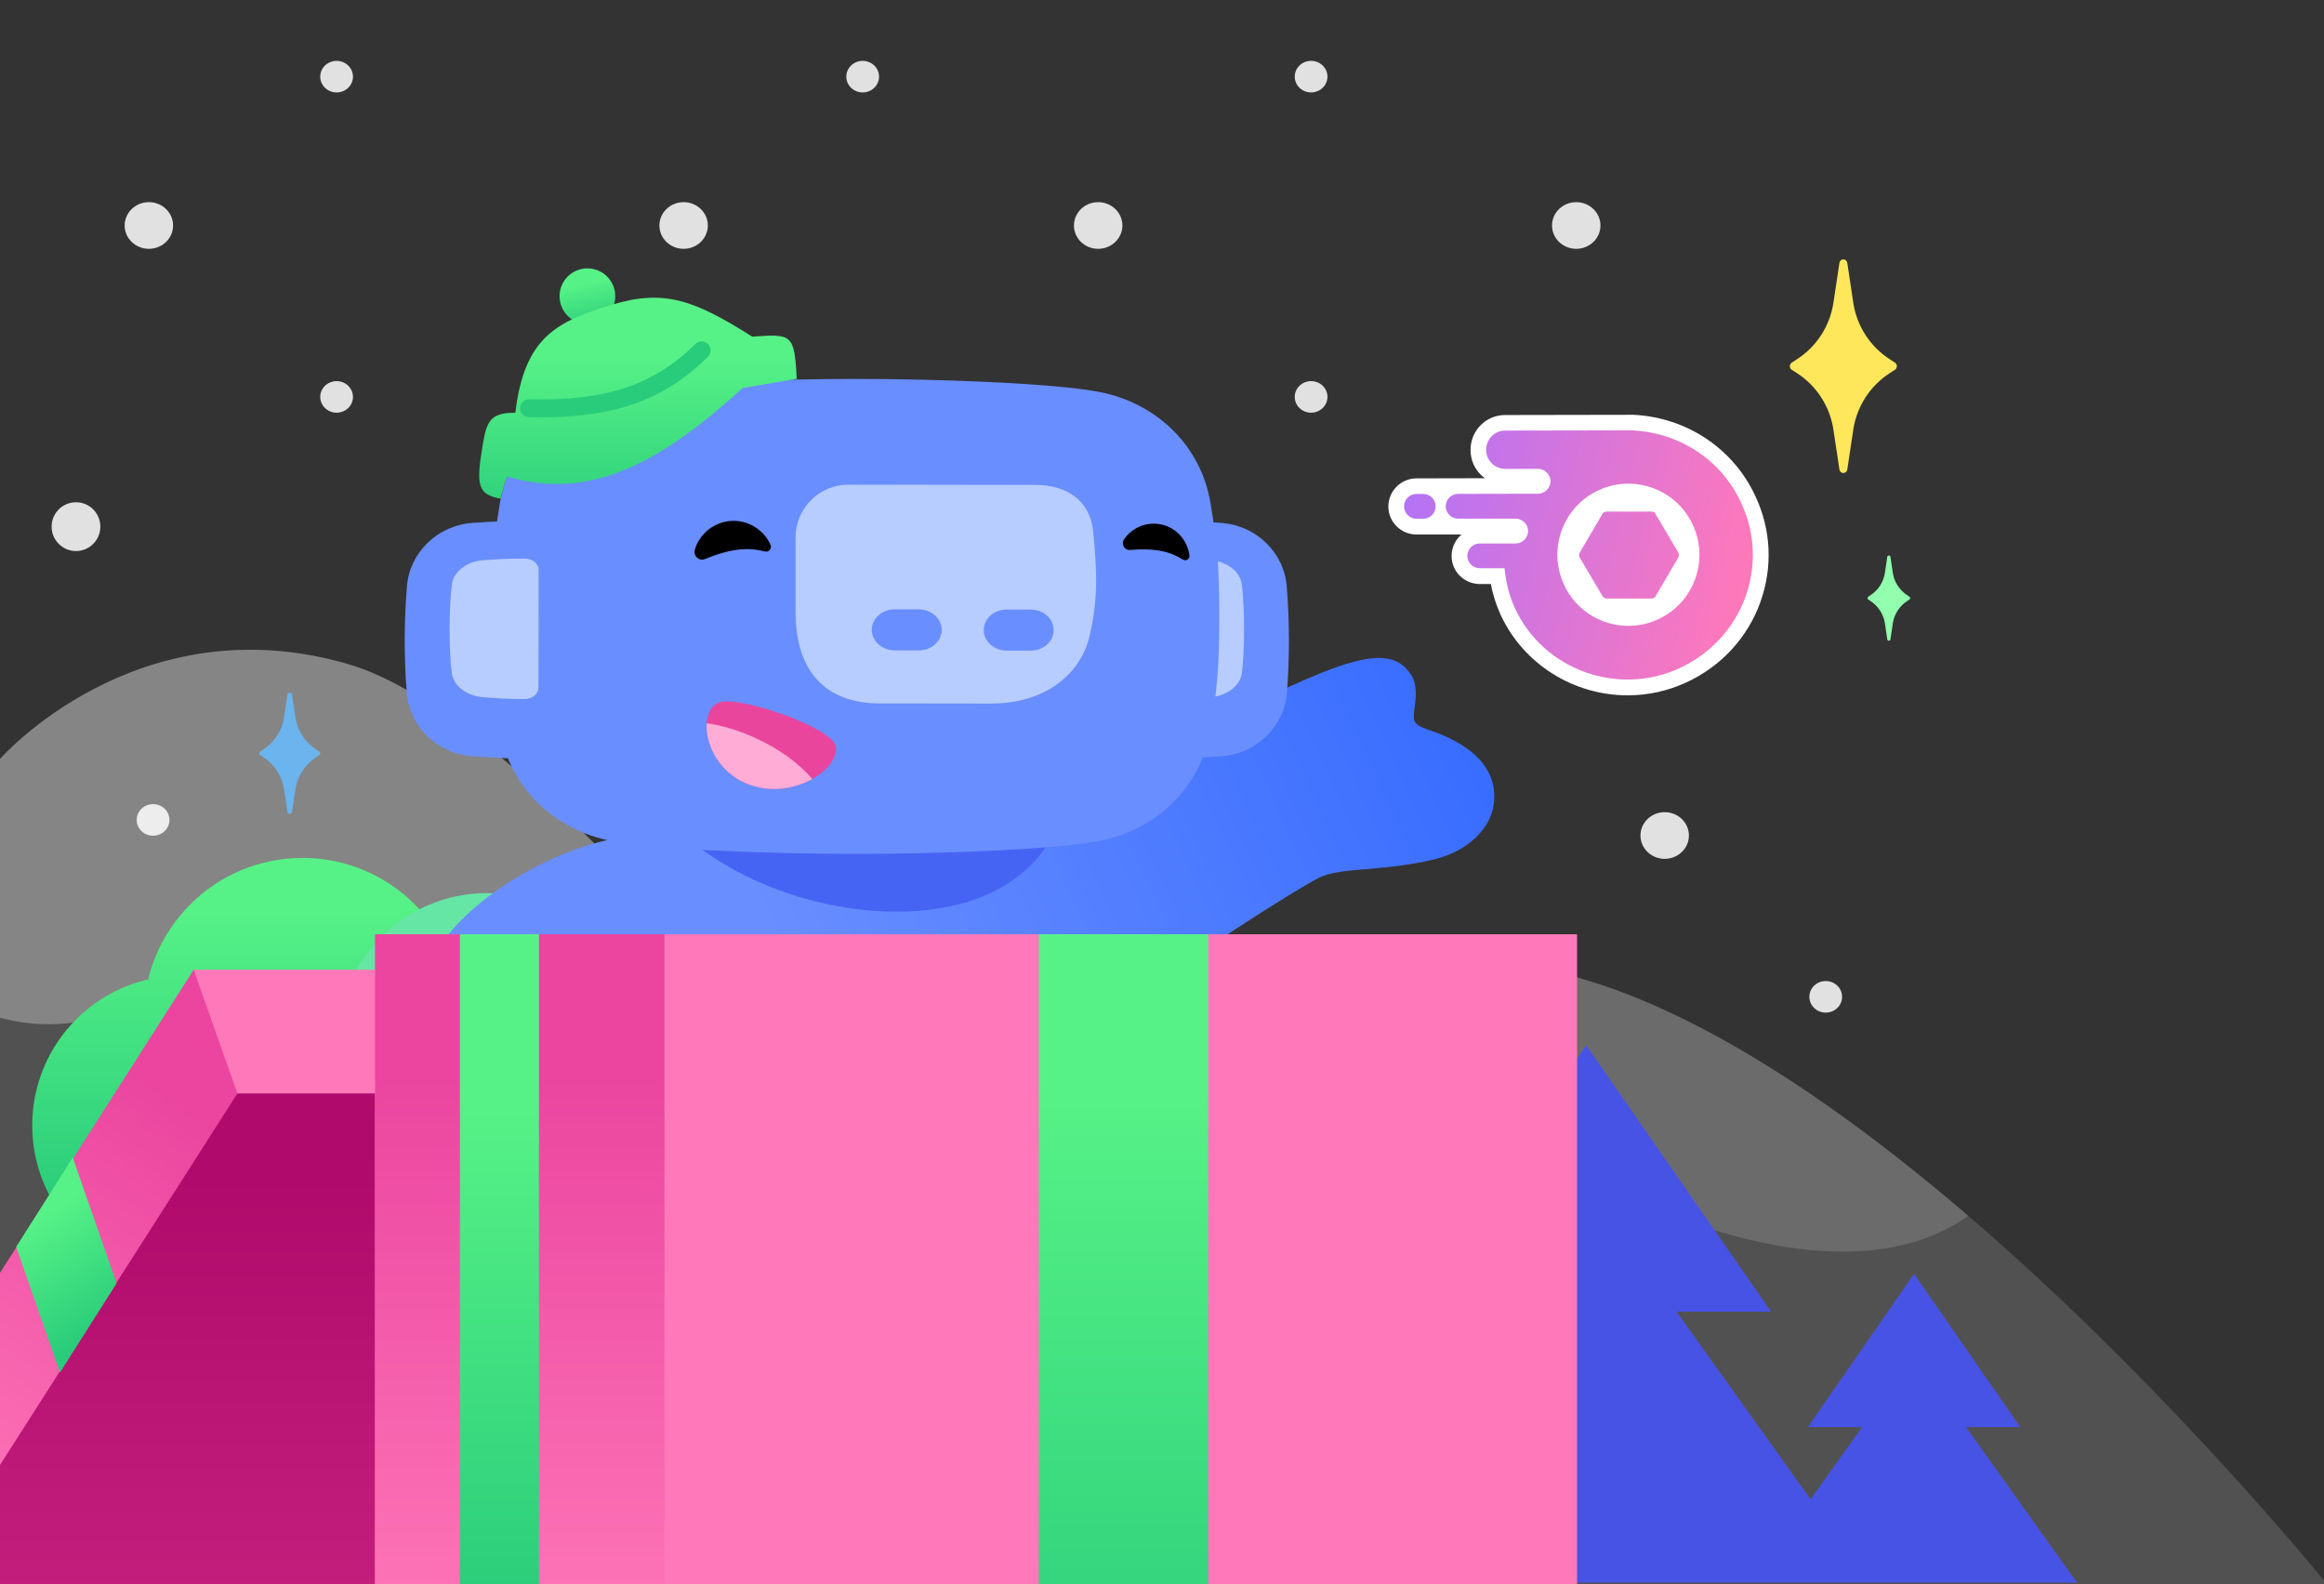 <svg width="289" height="197" viewBox="0 0 289 197" fill="none" xmlns="http://www.w3.org/2000/svg">
<rect x="0" y="0" width="289" height="197" fill="#333333" stroke="none"/>
<g clip-path="url(#clip0_626_243941)">
<path d="M218.899 74.919C217.285 79.351 214.001 82.892 209.647 84.892C207.367 85.934 204.946 86.46 202.441 86.47C195.61 86.479 189.38 82.525 186.583 76.393C186.049 75.219 185.645 73.942 185.392 72.627H184.012C182.089 72.627 180.512 71.069 180.512 69.143C180.512 68.073 180.991 67.106 181.751 66.467H176.149C174.226 66.476 172.649 64.918 172.649 62.992C172.649 61.067 174.207 59.49 176.14 59.49L184.66 59.471C184.5 59.358 184.341 59.227 184.191 59.086C183.337 58.269 182.868 57.161 182.868 55.959C182.868 54.822 183.29 53.752 184.069 52.935C184.885 52.08 185.992 51.611 187.193 51.611L203.032 51.583C203.032 51.583 203.098 51.583 203.126 51.583C209.731 51.902 215.53 55.761 218.27 61.659C220.259 65.847 220.475 70.561 218.889 74.928L218.899 74.919Z" fill="white"/>
<path d="M176.993 64.514H176.149C175.304 64.514 174.61 63.819 174.601 62.974C174.591 62.128 175.295 61.434 176.14 61.424H176.984C177.828 61.424 178.523 62.119 178.532 62.964C178.542 63.809 177.838 64.504 176.993 64.514ZM208.84 83.108C201.136 86.629 191.884 83.286 188.366 75.576C187.662 74.036 187.249 72.355 187.099 70.665H184.012C183.167 70.665 182.473 69.97 182.464 69.134C182.464 68.298 183.158 67.594 184.003 67.585H188.488C189.323 67.585 190.017 66.88 190.027 66.035C190.027 65.19 189.313 64.495 188.478 64.495H181.328C180.484 64.514 179.79 63.809 179.78 62.964C179.78 62.119 180.475 61.424 181.319 61.415L191.274 61.396C192.11 61.396 192.804 60.692 192.813 59.846C192.813 59.123 192.288 58.504 191.603 58.344C191.5 58.316 191.387 58.306 191.265 58.306H187.202C185.935 58.306 184.819 57.339 184.81 55.931C184.81 54.672 185.795 53.545 187.183 53.545L203.022 53.517C208.633 53.789 213.963 57.001 216.496 62.476C220.156 70.186 216.806 79.445 208.821 83.108H208.84ZM210.519 65.284C208.474 60.851 203.229 58.917 198.8 60.964C194.371 63.002 192.438 68.251 194.484 72.693C196.52 77.126 201.765 79.06 206.203 77.013C210.622 74.975 212.565 69.726 210.519 65.284ZM205.302 63.622H199.832C199.691 63.631 199.41 63.631 199.269 63.913L196.473 68.683C196.332 68.965 196.332 69.106 196.473 69.388L199.288 74.149C199.428 74.29 199.569 74.43 199.851 74.43H205.321C205.462 74.421 205.743 74.421 205.884 74.139L208.68 69.369C208.821 69.087 208.821 68.946 208.68 68.665L205.865 63.903C205.724 63.622 205.593 63.622 205.302 63.622Z" fill="url(#paint0_linear_626_243941)"/>
<path d="M235.019 44.69C232.551 43.103 230.891 40.52 230.459 37.618L229.718 32.679C229.68 32.434 229.474 32.256 229.23 32.256C228.986 32.256 228.779 32.434 228.742 32.679L228.001 37.618C227.569 40.52 225.908 43.103 223.44 44.69L222.802 45.103C222.662 45.197 222.577 45.356 222.577 45.525V45.554C222.577 45.723 222.662 45.882 222.802 45.976L223.44 46.389C225.908 47.976 227.569 50.559 228.001 53.461L228.742 58.4C228.779 58.644 228.986 58.823 229.23 58.823C229.474 58.823 229.68 58.644 229.718 58.4L230.459 53.461C230.891 50.559 232.551 47.976 235.019 46.389L235.657 45.976C235.798 45.882 235.882 45.723 235.882 45.554V45.525C235.882 45.356 235.798 45.197 235.657 45.103L235.019 44.69Z" fill="#FFE75C"/>
<path d="M237.196 74.036C236.211 73.397 235.545 72.374 235.376 71.219L235.085 69.247C235.066 69.153 234.991 69.078 234.888 69.078C234.794 69.078 234.71 69.153 234.691 69.247L234.4 71.219C234.231 72.374 233.565 73.407 232.58 74.036L232.326 74.205C232.27 74.243 232.232 74.308 232.232 74.374C232.232 74.449 232.27 74.515 232.326 74.552L232.58 74.722C233.565 75.36 234.231 76.384 234.4 77.539L234.691 79.511C234.71 79.605 234.785 79.68 234.888 79.68C234.982 79.68 235.066 79.605 235.085 79.511L235.376 77.539C235.545 76.384 236.211 75.351 237.196 74.722L237.449 74.552C237.506 74.515 237.543 74.449 237.543 74.383C237.543 74.308 237.506 74.243 237.449 74.205L237.196 74.036Z" fill="#91FFAD"/>
<path opacity="0.15" d="M289.366 197C289.366 197 227.081 119.723 183.815 119.723C154.315 119.723 116.529 155.84 116.529 155.84C116.529 155.84 69.679 90.329 43.369 82.62C17.049 74.9 0 94.377 0 94.377V197H289.366Z" fill="white"/>
<path opacity="0.3" d="M18.935 123.254C31.753 114.558 40.422 113.985 52.893 121.357C64.603 128.278 76.491 129.405 88.164 120.211C73.489 103.448 56.045 86.31 43.359 82.6C17.049 74.9 0 94.377 0 94.377V126.559C4.635 127.818 11.616 128.221 18.935 123.254Z" fill="white"/>
<path opacity="0.15" d="M203.82 149.473C216.591 155.089 233.621 159.164 244.759 151.191C225.345 134.532 202.76 119.723 183.815 119.723C164.871 119.723 142.192 134.832 128.643 145.501C133.888 148.759 148.694 156.347 165.218 150.478C185.851 143.153 190.177 143.481 203.82 149.482V149.473Z" fill="white"/>
<path opacity="0.85" d="M39.325 93.203C37.926 92.301 36.979 90.836 36.735 89.193L36.312 86.385C36.294 86.244 36.172 86.141 36.031 86.141C35.89 86.141 35.778 86.244 35.749 86.385L35.327 89.193C35.083 90.836 34.136 92.301 32.737 93.203L32.372 93.438C32.287 93.494 32.24 93.578 32.24 93.672V93.691C32.24 93.785 32.287 93.879 32.372 93.926L32.737 94.161C34.136 95.062 35.083 96.527 35.327 98.171L35.749 100.978C35.768 101.119 35.89 101.223 36.031 101.223C36.172 101.223 36.284 101.119 36.312 100.978L36.735 98.171C36.979 96.527 37.926 95.062 39.325 94.161L39.69 93.926C39.775 93.87 39.822 93.785 39.822 93.691V93.672C39.822 93.578 39.775 93.484 39.69 93.438L39.325 93.203Z" fill="#66BCFF"/>
<g clip-path="url(#clip1_626_243941)">
<g clip-path="url(#clip2_626_243941)">
<path d="M244.46 177.46H251.21L238.02 158.44L224.84 177.46H231.59L225.15 186.47L208.47 163.11H220.22L197.26 130L174.3 163.11H186.05L162 196.8H217.77H232.52H258.27L244.46 177.46Z" fill="#5865F2"/>
</g>
<path opacity="0.5" d="M244.46 177.46H251.21L238.02 158.44L224.84 177.46H231.59L225.15 186.47L208.47 163.11H220.22L197.26 130L174.3 163.11H186.05L162 196.8H217.77H232.52H258.27L244.46 177.46Z" fill="#3442D9"/>
</g>
<path opacity="0.85" d="M9.449 68.525C11.123 68.525 12.479 67.167 12.479 65.492C12.479 63.817 11.123 62.459 9.449 62.459C7.775 62.459 6.418 63.817 6.418 65.492C6.418 67.167 7.775 68.525 9.449 68.525Z" fill="white"/>
<path opacity="0.85" d="M78.18 68.525C79.854 68.525 81.211 67.167 81.211 65.492C81.211 63.817 79.854 62.459 78.18 62.459C76.506 62.459 75.149 63.817 75.149 65.492C75.149 67.167 76.506 68.525 78.18 68.525Z" fill="white"/>
<path opacity="0.85" d="M137.519 68.525C139.193 68.525 140.55 67.167 140.55 65.492C140.55 63.817 139.193 62.459 137.519 62.459C135.845 62.459 134.488 63.817 134.488 65.492C134.488 67.167 135.845 68.525 137.519 68.525Z" fill="white"/>
<path opacity="0.85" d="M164.139 89.842C165.274 89.842 166.194 88.922 166.194 87.786C166.194 86.65 165.274 85.729 164.139 85.729C163.004 85.729 162.084 86.65 162.084 87.786C162.084 88.922 163.004 89.842 164.139 89.842Z" fill="white"/>
<path opacity="0.85" d="M108.084 89.842C109.219 89.842 110.139 88.922 110.139 87.786C110.139 86.65 109.219 85.729 108.084 85.729C106.949 85.729 106.029 86.65 106.029 87.786C106.029 88.922 106.949 89.842 108.084 89.842Z" fill="white"/>
<path opacity="0.85" d="M78.18 110.183C79.854 110.183 81.211 108.825 81.211 107.15C81.211 105.475 79.854 104.117 78.18 104.117C76.506 104.117 75.149 105.475 75.149 107.15C75.149 108.825 76.506 110.183 78.18 110.183Z" fill="white"/>
<path opacity="0.85" d="M137.519 110.183C139.193 110.183 140.55 108.825 140.55 107.15C140.55 105.475 139.193 104.117 137.519 104.117C135.845 104.117 134.488 105.475 134.488 107.15C134.488 108.825 135.845 110.183 137.519 110.183Z" fill="white"/>
<path opacity="0.85" d="M164.139 131.5C165.274 131.5 166.194 130.58 166.194 129.444C166.194 128.308 165.274 127.387 164.139 127.387C163.004 127.387 162.084 128.308 162.084 129.444C162.084 130.58 163.004 131.5 164.139 131.5Z" fill="white"/>
<path opacity="0.85" d="M108.084 131.5C109.219 131.5 110.139 130.58 110.139 129.444C110.139 128.308 109.219 127.387 108.084 127.387C106.949 127.387 106.029 128.308 106.029 129.444C106.029 130.58 106.949 131.5 108.084 131.5Z" fill="white"/>
<path opacity="0.85" d="M42.309 131.5C43.444 131.5 44.364 130.58 44.364 129.444C44.364 128.308 43.444 127.387 42.309 127.387C41.174 127.387 40.254 128.308 40.254 129.444C40.254 130.58 41.174 131.5 42.309 131.5Z" fill="white"/>
<path opacity="0.85" d="M163.041 11.495C164.166 11.495 165.077 10.616 165.077 9.532C165.077 8.448 164.166 7.569 163.041 7.569C161.916 7.569 161.005 8.448 161.005 9.532C161.005 10.616 161.916 11.495 163.041 11.495Z" fill="white"/>
<path opacity="0.85" d="M19.036 103.925C20.161 103.925 21.072 103.047 21.072 101.963C21.072 100.879 20.161 100 19.036 100C17.912 100 17 100.879 17 101.963C17 103.047 17.912 103.925 19.036 103.925Z" fill="white"/>
<path opacity="0.85" d="M107.277 11.495C108.402 11.495 109.313 10.616 109.313 9.532C109.313 8.448 108.402 7.569 107.277 7.569C106.153 7.569 105.241 8.448 105.241 9.532C105.241 10.616 106.153 11.495 107.277 11.495Z" fill="white"/>
<path opacity="0.85" d="M41.858 11.495C42.983 11.495 43.895 10.616 43.895 9.532C43.895 8.448 42.983 7.569 41.858 7.569C40.734 7.569 39.822 8.448 39.822 9.532C39.822 10.616 40.734 11.495 41.858 11.495Z" fill="white"/>
<path opacity="0.85" d="M18.513 30.943C20.176 30.943 21.525 29.644 21.525 28.041C21.525 26.439 20.176 25.139 18.513 25.139C16.849 25.139 15.501 26.439 15.501 28.041C15.501 29.644 16.849 30.943 18.513 30.943Z" fill="white"/>
<path opacity="0.85" d="M136.562 30.943C138.225 30.943 139.574 29.644 139.574 28.041C139.574 26.439 138.225 25.139 136.562 25.139C134.898 25.139 133.55 26.439 133.55 28.041C133.55 29.644 134.898 30.943 136.562 30.943Z" fill="white"/>
<path opacity="0.85" d="M196.012 30.943C197.675 30.943 199.024 29.644 199.024 28.041C199.024 26.439 197.675 25.139 196.012 25.139C194.349 25.139 193 26.439 193 28.041C193 29.644 194.349 30.943 196.012 30.943Z" fill="white"/>
<path opacity="0.85" d="M207.012 106.804C208.675 106.804 210.024 105.504 210.024 103.902C210.024 102.299 208.675 101 207.012 101C205.349 101 204 102.299 204 103.902C204 105.504 205.349 106.804 207.012 106.804Z" fill="white"/>
<path opacity="0.85" d="M85.012 30.943C86.675 30.943 88.024 29.644 88.024 28.041C88.024 26.439 86.675 25.139 85.012 25.139C83.349 25.139 82 26.439 82 28.041C82 29.644 83.349 30.943 85.012 30.943Z" fill="white"/>
<path opacity="0.85" d="M163.041 51.321C164.166 51.321 165.077 50.442 165.077 49.358C165.077 48.275 164.166 47.396 163.041 47.396C161.916 47.396 161.005 48.275 161.005 49.358C161.005 50.442 161.916 51.321 163.041 51.321Z" fill="white"/>
<path opacity="0.85" d="M227.036 125.925C228.161 125.925 229.072 125.047 229.072 123.963C229.072 122.879 228.161 122 227.036 122C225.912 122 225 122.879 225 123.963C225 125.047 225.912 125.925 227.036 125.925Z" fill="white"/>
<path opacity="0.85" d="M107.277 51.321C108.402 51.321 109.313 50.442 109.313 49.358C109.313 48.275 108.402 47.396 107.277 47.396C106.153 47.396 105.241 48.275 105.241 49.358C105.241 50.442 106.153 51.321 107.277 51.321Z" fill="white"/>
<path opacity="0.85" d="M41.858 51.321C42.983 51.321 43.895 50.442 43.895 49.358C43.895 48.275 42.983 47.396 41.858 47.396C40.734 47.396 39.822 48.275 39.822 49.358C39.822 50.442 40.734 51.321 41.858 51.321Z" fill="white"/>
<path d="M37.626 146.242C48.54 146.242 57.387 137.388 57.387 126.465C57.387 115.543 48.54 106.688 37.626 106.688C26.712 106.688 17.865 115.543 17.865 126.465C17.865 137.388 26.712 146.242 37.626 146.242Z" fill="url(#paint1_linear_626_243941)"/>
<path d="M22.632 158.601C32.919 158.601 41.258 150.255 41.258 139.96C41.258 129.665 32.919 121.319 22.632 121.319C12.346 121.319 4.007 129.665 4.007 139.96C4.007 150.255 12.346 158.601 22.632 158.601Z" fill="url(#paint2_linear_626_243941)"/>
<path d="M60.578 148.346C70.864 148.346 79.203 140 79.203 129.705C79.203 119.41 70.864 111.064 60.578 111.064C50.291 111.064 41.952 119.41 41.952 129.705C41.952 140 50.291 148.346 60.578 148.346Z" fill="#65E6A5"/>
<path d="M-9.448 197H104.482L143.065 135.903H29.135L-9.448 197Z" fill="url(#paint3_linear_626_243941)"/>
<path d="M29.445 135.978H143.656L138.214 120.596H24.012L24.669 131.208L29.445 135.978Z" fill="#FF78B9"/>
<path d="M-9.448 196.972L29.52 135.978L24.087 120.596L-14.891 181.599L-9.448 196.972Z" fill="url(#paint4_linear_626_243941)"/>
<path d="M2.009 155.06L9.046 143.96L14.498 159.587L7.46 170.677L2.009 155.06Z" fill="url(#paint5_linear_626_243941)"/>
<path d="M79.738 120.399H102.624L107.841 136.016H84.946L79.738 120.399Z" fill="#34F4CF"/>
<path d="M78.884 102.735L129.299 100.246C129.299 100.246 146.658 91.409 161.962 84.666C170.012 81.126 173.55 80.882 175.52 83.981C176.243 85.108 176.102 86.817 175.867 88.348C175.633 89.878 176.093 90.188 177.359 90.648C178.898 91.212 186.667 93.522 185.748 100.077C185.335 103.044 182.529 105.862 178.392 106.857C171.73 108.463 166.785 107.777 164.026 109.158C161.267 110.538 148.45 118.568 134.497 128.822C134.497 128.822 127.723 146.994 122.506 160.056H54.084C60.746 131.705 78.884 102.744 78.884 102.744V102.735Z" fill="url(#paint6_linear_626_243941)"/>
<path d="M131.711 101.927L83.557 102.406C91.401 110.501 106.039 115.037 117.683 112.801C129.628 110.51 131.72 101.927 131.72 101.927H131.711Z" fill="#4664F4"/>
<path d="M151.819 65.021C149.277 64.852 147.306 64.767 144.763 64.777C144.135 64.777 143.628 65.274 143.628 65.885L143.684 93.231C143.684 93.841 144.2 94.33 144.829 94.33C147.372 94.33 149.342 94.236 151.885 94.048C156.267 93.738 159.711 90.339 160.039 86.122C160.377 81.718 160.367 77.313 160.011 72.918C159.673 68.702 156.211 65.321 151.829 65.03L151.819 65.021Z" fill="#698EFF"/>
<path d="M150.458 69.66C148.572 69.538 147.934 69.472 145.335 69.463C144.387 69.463 143.618 70.101 143.627 70.89L143.655 85.512C143.655 86.3 144.425 86.939 145.372 86.93C147.981 86.911 148.619 86.845 150.495 86.704C152.569 86.554 154.239 85.286 154.436 83.699C154.802 80.769 154.793 75.567 154.418 72.646C154.211 71.059 152.541 69.801 150.467 69.66H150.458Z" fill="#B7CCFF"/>
<path d="M61.075 76.656C61.075 70.345 61.328 67.65 62.164 62.579C63.327 55.517 68.769 50.127 76.013 48.737C81.878 47.61 96.299 47.122 106.349 47.122C116.398 47.122 130.82 47.62 136.684 48.737C143.928 50.127 149.37 55.517 150.534 62.579C151.369 67.65 151.622 70.345 151.622 76.656C151.622 82.967 151.369 85.662 150.534 90.733C149.37 97.795 143.928 103.185 136.684 104.575C130.82 105.702 116.398 106.19 106.349 106.19C96.299 106.19 81.878 105.693 76.013 104.575C68.769 103.185 63.327 97.795 62.164 90.733C61.328 85.662 61.075 82.967 61.075 76.656Z" fill="#698EFF"/>
<path d="M109.463 87.474L123.219 87.493C130.012 87.502 134.441 83.812 135.53 78.966C136.552 74.374 136.43 71.238 135.952 66.166C135.558 62.072 132.471 60.316 128.849 60.307L105.504 60.269C101.882 60.269 98.945 63.19 98.936 66.814V76.121C98.936 83.502 102.661 87.465 109.454 87.484L109.463 87.474Z" fill="#B7CCFF"/>
<path d="M125.208 75.802H128.173C129.75 75.811 131.035 76.957 131.026 78.365C131.026 79.774 129.74 80.919 128.154 80.91H125.189C123.613 80.901 122.328 79.755 122.337 78.346C122.346 76.938 123.622 75.792 125.208 75.802Z" fill="#698EFF"/>
<path d="M111.283 75.773H114.248C115.825 75.783 117.11 76.928 117.101 78.337C117.101 79.746 115.815 80.891 114.23 80.882H111.265C109.688 80.873 108.403 79.727 108.412 78.318C108.412 76.91 109.698 75.764 111.283 75.773Z" fill="#698EFF"/>
<path d="M93.784 97.767C96.402 98.518 99.067 97.964 101.009 96.875C102.923 95.813 104.143 94.226 103.946 92.846C103.618 90.517 92.049 86.516 89.496 87.334C88.52 87.653 87.976 88.648 87.882 89.925C87.685 92.621 89.534 96.546 93.784 97.757V97.767Z" fill="#E9459D"/>
<path d="M58.794 65.021C61.337 64.852 63.307 64.767 65.85 64.777C66.479 64.777 66.986 65.274 66.986 65.885L66.929 93.231C66.929 93.841 66.413 94.33 65.785 94.33C63.242 94.33 61.271 94.236 58.728 94.048C54.347 93.738 50.903 90.339 50.575 86.122C50.237 81.718 50.246 77.313 50.603 72.918C50.941 68.702 54.403 65.321 58.785 65.03L58.794 65.021Z" fill="#698EFF"/>
<path d="M60.155 69.66C62.041 69.538 62.679 69.472 65.278 69.463C66.226 69.463 66.996 70.101 66.986 70.89L66.958 85.512C66.958 86.3 66.189 86.939 65.241 86.93C62.633 86.911 61.994 86.845 60.118 86.704C58.044 86.554 56.374 85.286 56.177 83.699C55.811 80.769 55.82 75.567 56.196 72.646C56.402 71.059 58.072 69.801 60.146 69.66H60.155Z" fill="#B7CCFF"/>
<path d="M55.323 116.802C52.94 120.051 50.988 124.099 49.327 128.437V160.207H57.415C65.654 145.961 73.451 130.992 73.451 130.992L81.183 103.796C71.528 103.796 59.968 110.463 55.314 116.802H55.323Z" fill="#698EFF"/>
<path d="M93.784 97.767C96.402 98.518 99.067 97.964 101.009 96.875C99.405 94.978 96.937 93.137 93.916 91.766C91.842 90.817 89.778 90.216 87.882 89.935C87.685 92.63 89.534 96.555 93.784 97.767Z" fill="#FFADD6"/>
<path d="M147.916 69.059C147.972 69.51 147.475 69.829 147.09 69.585C146.387 69.134 145.589 68.787 144.735 68.589C143.337 68.261 141.779 68.279 140.541 68.392C139.828 68.458 139.387 67.65 139.79 67.059C140.804 65.594 142.633 64.814 144.482 65.237C146.33 65.659 147.681 67.237 147.907 69.049L147.916 69.059Z" fill="black"/>
<path d="M95.812 67.735C96.028 68.204 95.605 68.711 95.108 68.58C94.198 68.336 93.231 68.233 92.237 68.308C90.623 68.43 88.953 68.984 87.667 69.519C86.926 69.829 86.175 69.115 86.41 68.336C87.001 66.42 88.709 64.955 90.839 64.786C92.969 64.617 94.958 65.857 95.812 67.725V67.735Z" fill="black"/>
<path d="M99.479 125.554C100.587 125.808 104.471 127.038 106.273 128.052C107.849 128.944 109.031 129.743 107.84 131.809C106.648 133.875 102.585 135.978 98.804 135.011C95.022 134.034 92.977 130.522 92.855 128.325C92.855 128.325 92.602 126.54 93.681 125.526C94.76 124.512 97.668 125.141 99.479 125.564V125.554Z" fill="#E9459C"/>
<path d="M105.692 133.865C105.692 133.865 100.85 128.343 92.818 127.724C92.818 127.724 92.311 131.752 97.162 134.438C101.338 136.748 105.692 133.865 105.692 133.865Z" fill="#FFACD6"/>
<path d="M46.643 197L196.116 197V116.182L46.643 116.182V197Z" fill="#FF78B9"/>
<path d="M46.644 197H82.628L82.628 116.182H46.644L46.644 197Z" fill="url(#paint7_linear_626_243941)"/>
<path d="M129.177 197H150.242V116.182H129.177V197Z" fill="url(#paint8_linear_626_243941)"/>
<path d="M57.191 197H67.015L67.015 116.182H57.191L57.191 197Z" fill="url(#paint9_linear_626_243941)"/>
<path d="M73.047 40.304C74.96 40.304 76.51 38.753 76.51 36.839C76.51 34.925 74.96 33.374 73.047 33.374C71.135 33.374 69.585 34.925 69.585 36.839C69.585 38.753 71.135 40.304 73.047 40.304Z" fill="url(#paint10_linear_626_243941)"/>
<path d="M93.568 41.863C98.457 41.534 98.776 41.459 99.085 47.112L92.358 48.249C82.243 57.424 73.582 62.363 63.064 59.255C62.585 60.56 62.238 62.006 62.238 62.006C59.301 61.509 59.235 60.147 60.014 55.414C60.502 52.475 60.887 51.301 64.086 51.329C65.212 41.778 69.397 39.957 76.059 37.909C82.721 35.862 86.521 37.44 93.559 41.872L93.568 41.863Z" fill="url(#paint11_linear_626_243941)"/>
<path d="M67.305 51.892C66.799 51.892 66.283 51.892 65.757 51.874C65.147 51.855 64.659 51.348 64.678 50.737C64.697 50.127 65.204 49.62 65.814 49.657C75.319 49.892 81.305 47.901 86.475 42.774C86.916 42.342 87.611 42.342 88.052 42.774C88.483 43.206 88.483 43.91 88.052 44.352C82.694 49.657 76.614 51.892 67.315 51.892H67.305Z" fill="#29CC7A"/>
</g>
<defs>
<linearGradient id="paint0_linear_626_243941" x1="174.634" y1="62.656" x2="217.594" y2="72.463" gradientUnits="userSpaceOnUse">
<stop stop-color="#B473F5"/>
<stop offset="1" stop-color="#FF78B9"/>
</linearGradient>
<linearGradient id="paint1_linear_626_243941" x1="37.626" y1="111.984" x2="37.626" y2="150.29" gradientUnits="userSpaceOnUse">
<stop stop-color="#57F287"/>
<stop offset="1" stop-color="#29CC7A"/>
</linearGradient>
<linearGradient id="paint2_linear_626_243941" x1="22.632" y1="111.985" x2="22.632" y2="150.29" gradientUnits="userSpaceOnUse">
<stop stop-color="#57F287"/>
<stop offset="1" stop-color="#29CC7A"/>
</linearGradient>
<linearGradient id="paint3_linear_626_243941" x1="66.808" y1="304" x2="66.808" y2="146.374" gradientUnits="userSpaceOnUse">
<stop stop-color="#EB459F"/>
<stop offset="1" stop-color="#B00B6C"/>
</linearGradient>
<linearGradient id="paint4_linear_626_243941" x1="22.792" y1="136.852" x2="-13.786" y2="188.623" gradientUnits="userSpaceOnUse">
<stop stop-color="#EB459F"/>
<stop offset="1" stop-color="#FF78B9"/>
</linearGradient>
<linearGradient id="paint5_linear_626_243941" x1="4.458" y1="151.539" x2="13.213" y2="164.858" gradientUnits="userSpaceOnUse">
<stop stop-color="#57F287"/>
<stop offset="1" stop-color="#29CC7A"/>
</linearGradient>
<linearGradient id="paint6_linear_626_243941" x1="94.187" y1="134.401" x2="183.015" y2="93.249" gradientUnits="userSpaceOnUse">
<stop offset="0.09" stop-color="#698EFF"/>
<stop offset="1" stop-color="#396DFF"/>
</linearGradient>
<linearGradient id="paint7_linear_626_243941" x1="64.631" y1="133.593" x2="64.631" y2="205.677" gradientUnits="userSpaceOnUse">
<stop stop-color="#EB459F"/>
<stop offset="1" stop-color="#FF78B9"/>
</linearGradient>
<linearGradient id="paint8_linear_626_243941" x1="139.714" y1="134.832" x2="139.714" y2="217.801" gradientUnits="userSpaceOnUse">
<stop stop-color="#57F287"/>
<stop offset="1" stop-color="#29CC7A"/>
</linearGradient>
<linearGradient id="paint9_linear_626_243941" x1="62.107" y1="136.861" x2="62.107" y2="200.888" gradientUnits="userSpaceOnUse">
<stop stop-color="#57F287"/>
<stop offset="1" stop-color="#29CC7A"/>
</linearGradient>
<linearGradient id="paint10_linear_626_243941" x1="72.672" y1="35.139" x2="73.978" y2="40.999" gradientUnits="userSpaceOnUse">
<stop stop-color="#57F287"/>
<stop offset="1" stop-color="#29CC7A"/>
</linearGradient>
<linearGradient id="paint11_linear_626_243941" x1="79.343" y1="44.042" x2="79.343" y2="65.866" gradientUnits="userSpaceOnUse">
<stop stop-color="#57F287"/>
<stop offset="1" stop-color="#29CC7A"/>
</linearGradient>
<clipPath id="clip0_626_243941">
<rect width="289" height="197" fill="white"/>
</clipPath>
<clipPath id="clip1_626_243941">
<rect width="96.27" height="66.8" fill="white" transform="translate(162 130)"/>
</clipPath>
<clipPath id="clip2_626_243941">
<rect width="96.27" height="66.8" fill="white" transform="translate(162 130)"/>
</clipPath>
</defs>
</svg>
